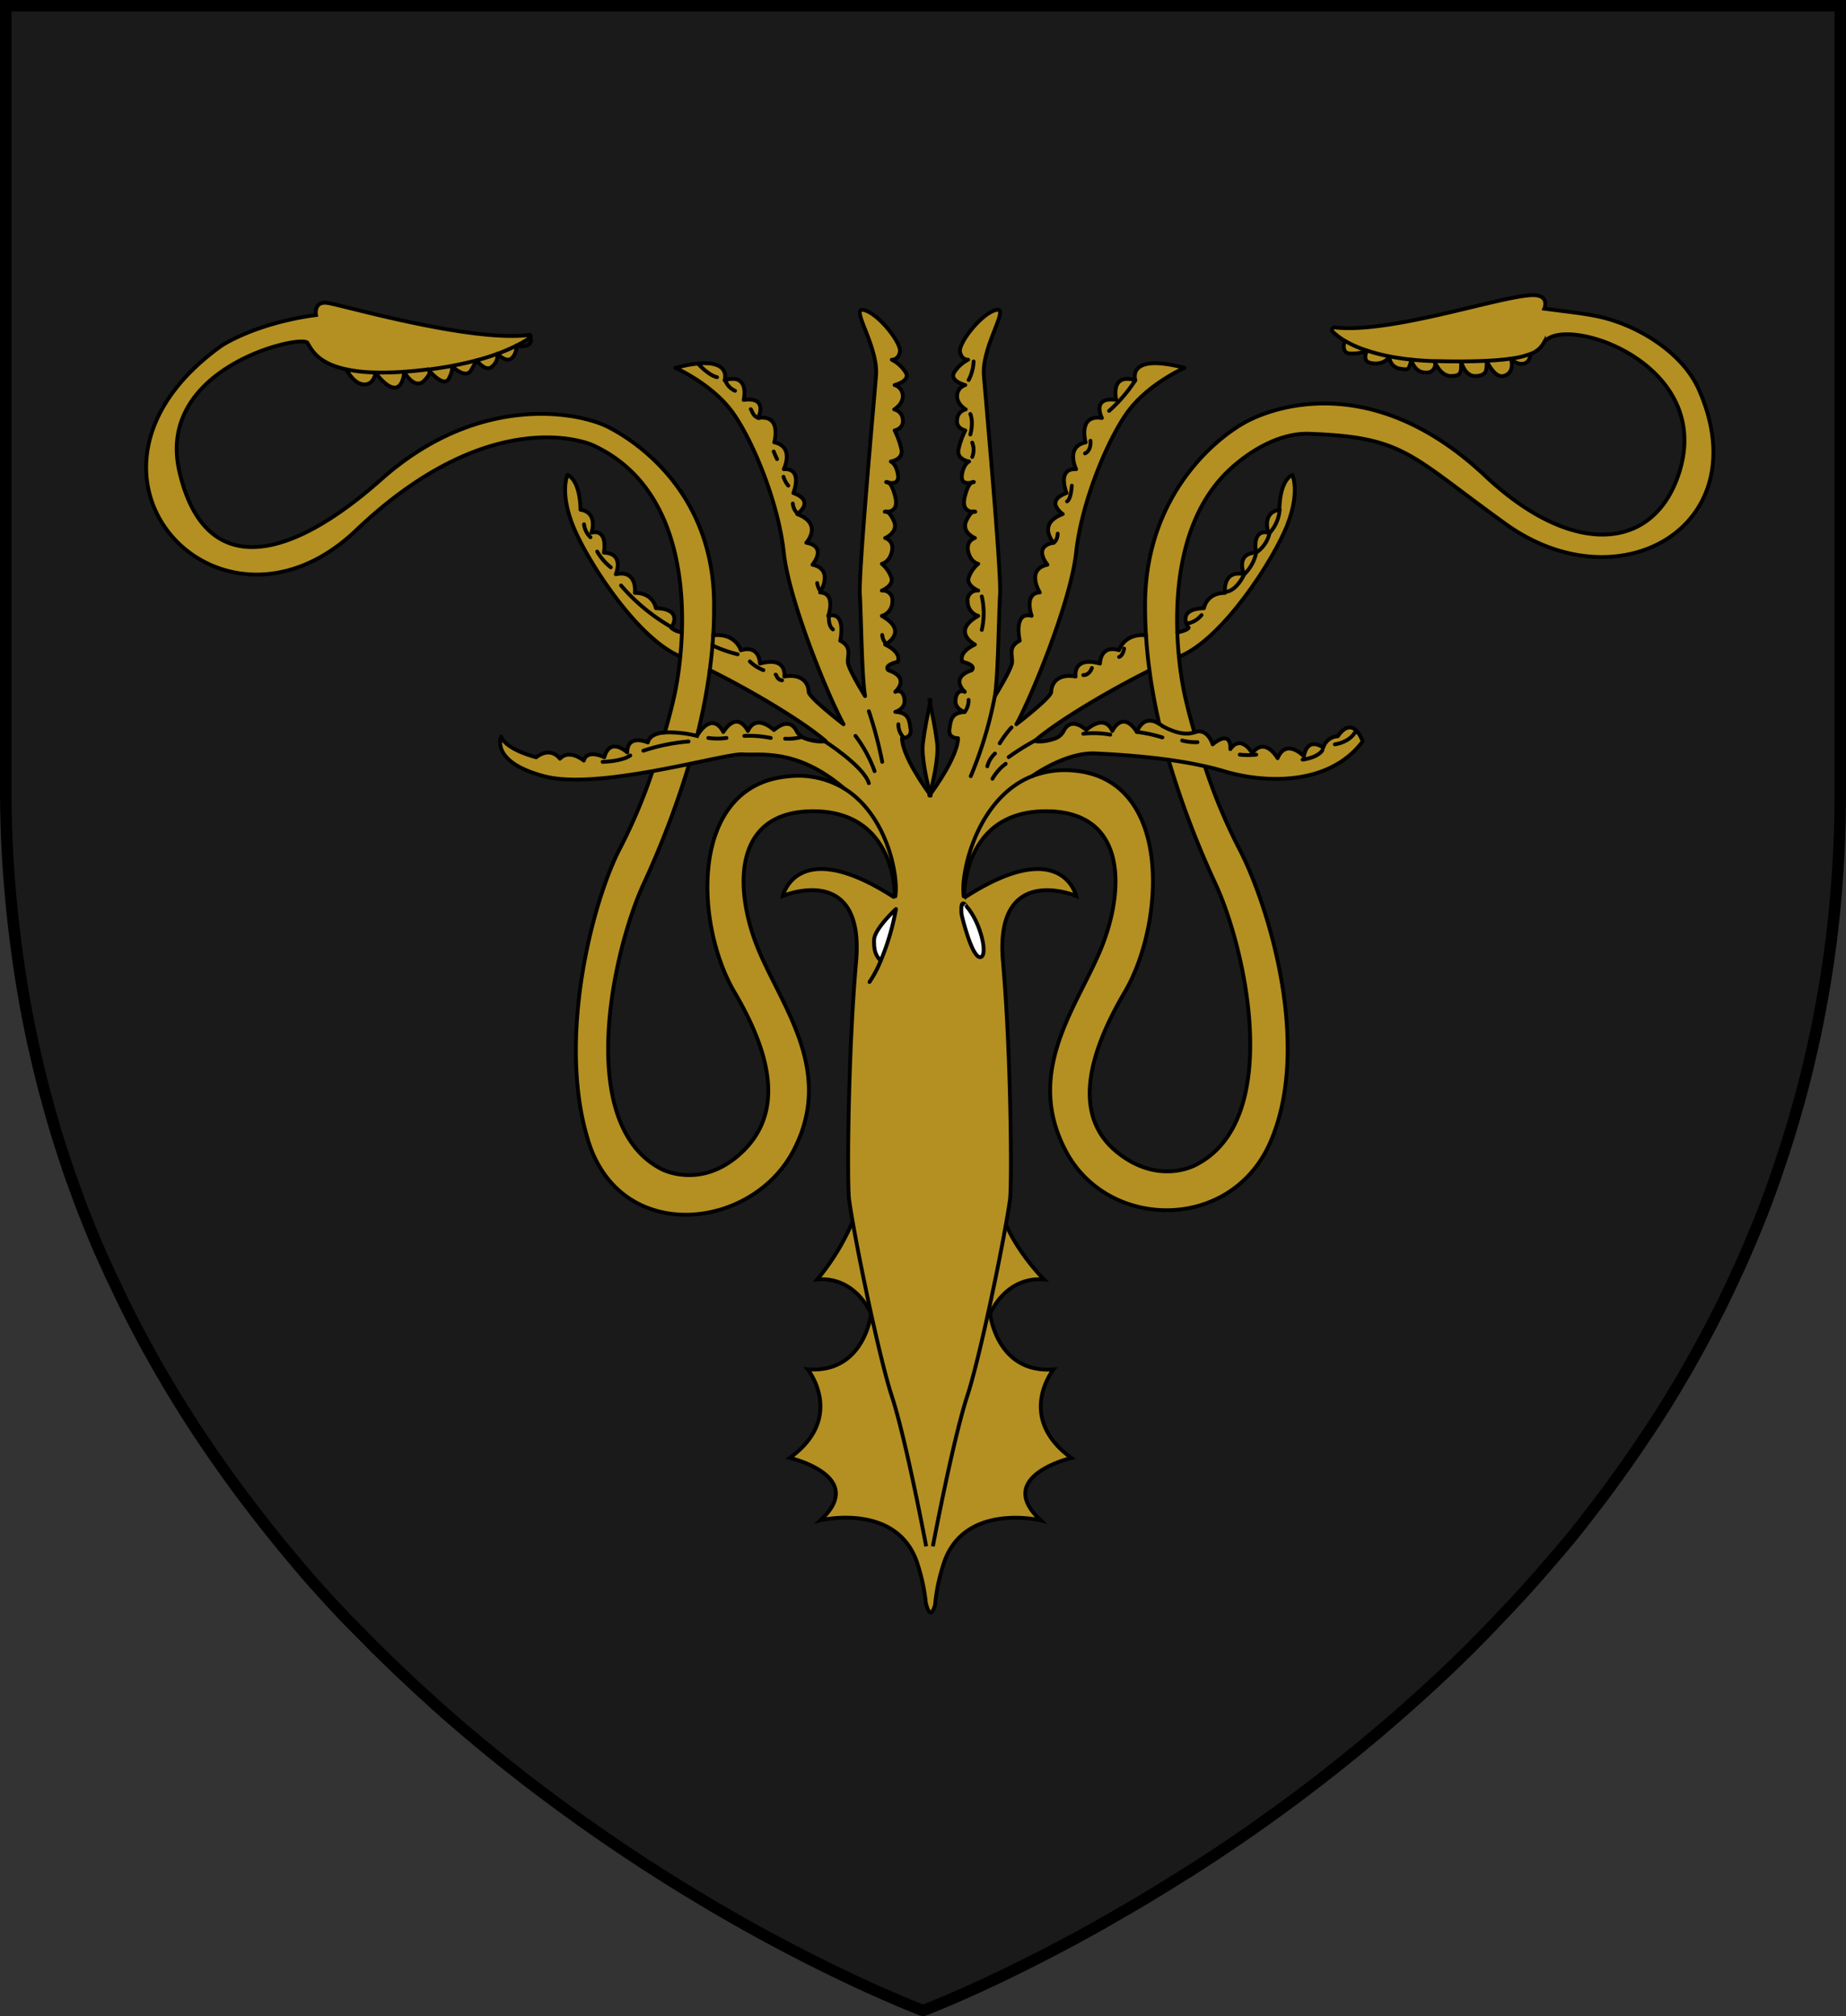 <svg xmlns="http://www.w3.org/2000/svg" viewBox="0 0 483 527.48"><rect x="0" y="0" width="483" height="527.48" fill="#333333" stroke="none"/><defs><style>.cls-1{fill:#1a1a1a;stroke-width:3px;}.cls-1,.cls-2,.cls-4,.cls-5,.cls-6{stroke:#000;}.cls-2,.cls-3{fill:#b49022;}.cls-2,.cls-5{stroke-miterlimit:10;}.cls-4,.cls-5{fill:none;}.cls-4,.cls-6{stroke-linecap:round;stroke-linejoin:round;}.cls-6{fill:#fff;}</style></defs><title>Greyjoy-Shield</title><g id="Layer_2" data-name="Layer 2"><path class="cls-1" d="M927,122.76V328.6a314.37,314.37,0,0,1-2.28,38c-.11.93-.24,1.86-.36,2.79s-.24,1.86-.39,2.79q-.7,5.05-1.61,10c-.07.44-.15.87-.23,1.31-.15.8-.29,1.6-.45,2.39s-.34,1.8-.51,2.69l-.45,2.22-.24,1.16c-.15.71-.3,1.44-.47,2.15q-.8,3.55-1.61,7l-.58,2.32-.52,2q-1.52,5.88-3.27,11.61c-.29,1-.59,1.94-.9,2.92l-.6,1.88c-.19.63-.39,1.25-.6,1.86l-1.1,3.26c-.37,1.09-.68,2-1,3-.47,1.28-.92,2.55-1.39,3.81-.36,1-.73,2-1.11,3l-.19.49c-.43,1.14-.87,2.25-1.32,3.37s-.87,2.16-1.32,3.19a3.35,3.35,0,0,1-.18.42c-.4,1-.8,2-1.25,3s-.75,1.75-1.13,2.62l-.66,1.49c-.47,1.07-.95,2.12-1.44,3.15s-.9,2-1.36,2.93l-1,2.12c-.3.63-.6,1.25-.91,1.88-.63,1.32-1.31,2.64-2,4q-2.53,5-5.19,9.77l-2,3.57-.11.21q-2.13,3.71-4.33,7.33c-.71,1.2-1.46,2.39-2.18,3.54-.1.16-.19.31-.3.46-.55.89-1.12,1.78-1.69,2.66l-.66,1c-.65,1-1.31,2-2,3l-.13.18c-.66,1-1.32,2-2,3l-.45.67q-2.26,3.28-4.54,6.46l-.31.42c-.8,1.07-1.54,2.14-2.31,3.19s-1.66,2.23-2.5,3.32q-2.29,3-4.61,6l-.8,1c-.73.93-1.48,1.85-2.22,2.76L854,526.61l-.57.69L851,530.1q-2.83,3.32-5.72,6.53c-.75.85-1.52,1.69-2.29,2.51l-2.22,2.39q-3,3.19-5.93,6.24-2.76,2.83-5.53,5.59c-.91.91-1.84,1.82-2.76,2.71s-1.85,1.78-2.78,2.67l-2.28,2.11c-.68.65-1.36,1.28-2.05,1.91a448.64,448.64,0,0,1-61.76,47.47c-.86.55-1.73,1.1-2.58,1.6q-6.42,4.07-12.46,7.63l-2.41,1.4-2.36,1.36-2.34,1.35-2.22,1.28c-8.35,4.68-15.91,8.59-22.38,11.76l-1.61.8c-10.63,5.15-18.11,8.22-21,9.35l-.42.18-.61.23-.14.06h-.08l-.23-.1-.21,0-1.07-.42-.55-.23c-.87-.34-2-.8-3.36-1.38l-.47-.18c-1.76-.8-3.88-1.67-6.33-2.77l-1.39-.61a443.16,443.16,0,0,1-39.74-20.6c-.8-.45-1.61-.92-2.36-1.38a473.14,473.14,0,0,1-44.78-30l-2.62-2c-1-.75-2-1.52-2.95-2.29l-2.81-2.21c-6.19-4.92-12.43-10.15-18.64-15.69L558.08,566q-2.3-2.05-4.59-4.2l-1.67-1.57L550,558.54l-2-1.94c-1.12-1.07-2.24-2.16-3.34-3.26-.84-.8-1.69-1.67-2.52-2.51l-.24-.26q-1.25-1.25-2.5-2.51c-.66-.68-1.32-1.36-2-2l-2-2.07-.13-.15-2.1-2.24q-3.36-3.61-6.66-7.36c-.68-.8-1.36-1.55-2-2.35-.57-.65-1.12-1.28-1.66-1.94l-2-2.39q-4.26-5.11-8.39-10.48-1.13-1.45-2.24-2.92c-1.89-2.47-3.73-5-5.57-7.55l-1.68-2.39c-.13-.16-.24-.34-.36-.5-.59-.85-1.19-1.7-1.77-2.55-.95-1.38-1.89-2.77-2.82-4.17q-1.11-1.64-2.18-3.31l-.15-.24-2.22-3.47c-.07-.13-.15-.24-.22-.37-.71-1.14-1.41-2.27-2.1-3.4s-1.49-2.46-2.21-3.7-1.44-2.39-2.13-3.67q-4.6-8-8.77-16.47c-.35-.69-.69-1.38-1-2.08-.22-.44-.44-.89-.65-1.35-.43-.87-.8-1.75-1.25-2.63a27.17,27.17,0,0,1-1.15-2.47l-.23-.48c-.26-.58-.52-1.16-.8-1.75l-.26-.57c-.26-.58-.52-1.18-.8-1.77q-1.44-3.26-2.78-6.58c-.42-1-.8-2-1.23-3.07-.1-.26-.21-.53-.31-.8-.4-1-.8-2-1.16-3s-.68-1.82-1-2.74l-.23-.65c-.18-.45-.34-.91-.5-1.36q-1-2.69-1.89-5.44c-.21-.6-.4-1.21-.6-1.8-.26-.8-.51-1.54-.75-2.31-.14-.42-.26-.8-.39-1.22-.26-.8-.5-1.6-.75-2.39-.31-1-.61-2.06-.92-3.1-.18-.65-.39-1.28-.57-2-.37-1.28-.74-2.58-1.08-3.89-.19-.68-.37-1.35-.55-2-.13-.5-.26-1-.39-1.51-.32-1.22-.63-2.46-.92-3.7-.18-.7-.35-1.4-.52-2.11-.07-.29-.13-.57-.19-.85-.37-1.55-.71-3.11-1.07-4.69-.26-1.16-.5-2.33-.74-3.5-.14-.71-.29-1.43-.43-2.14s-.32-1.6-.47-2.45a2.13,2.13,0,0,0-.1-.47c-.15-.8-.3-1.64-.45-2.48s-.31-1.84-.47-2.77-.3-1.8-.45-2.71q-.87-5.52-1.56-11.17A314.73,314.73,0,0,1,447,328.58V122.76Z" transform="translate(-445.5 -121.26)"/></g><g id="Layer_6" data-name="Layer 6"><path class="cls-2" d="M704.56,465s1.75,15.69,16.59,14.52c0,0-10,12.5,4.66,23.17,0,0-20.5,4.83-8,16.33,0,0-20.83-5-25.66,12.17a47.47,47.47,0,0,0-2,10c-1.36,4.58-2.35-.43-2.35-.43l0,.43a47.47,47.47,0,0,0-2-10C681,514,660.17,519,660.17,519c12.5-11.5-8-16.33-8-16.33,14.66-10.67,4.66-23.17,4.66-23.17,14.84,1.17,16.59-14.52,16.59-14.52" transform="translate(-445.5 -121.26)"/><path class="cls-2" d="M704.56,465s3.92-9.81,14.09-9c0,0-7-7-10.26-15.15h-39.8A61,61,0,0,1,659.33,456c10.17-.83,14.09,9,14.09,9" transform="translate(-445.5 -121.26)"/></g><g id="Layer_8" data-name="Layer 8"><path class="cls-3" d="M890,223.17c15.75,35.58-20.67,56.62-50.5,35.21-25.25-18.13-26.4-22.77-51.5-23.63-7.33-.25-14.7,4-20,8.67-12.8,11.27-14.93,29.8-14.46,43.31.08,2.3.23,4.45.43,6.4a89.89,89.89,0,0,0,1.31,9c.53,2.62,1.47,6.37,2.72,10.71-3.47,1.37-8.47-1.71-8.47-1.71a7.32,7.32,0,0,0-.71-.51c-1.06-4.54-1.93-9.21-2.57-14-.41-3.05-.72-6.13-.91-9.24q-.27-4.29-.23-8.63c.34-28.5,19.09-43.41,26.92-47.41s33.41-12.56,62.12,14.46c22.76,21.4,44.32,19.82,50.8-1.21,8.82-28.67-30.59-41.34-35.5-33.67a6.34,6.34,0,0,1-3.47,2.92,22,22,0,0,1-5.13,1.24c-1.7.25-3.77.44-6.31.57-1.94.09-4.15.15-6.68.16-1.76,0-3.67,0-5.75-.06l-1.25,0c-2.19-.07-4.21-.21-6.08-.4-2.1-.22-4-.51-5.73-.85a47.44,47.44,0,0,1-5.86-1.52,29.11,29.11,0,0,1-5.8-2.6,17.16,17.16,0,0,1-3.13-2.35.66.66,0,0,1,.54-1.14c15.3,1.71,45.5-9,52.48-8.43,3.69.32,2.32,3.51,2.32,3.51,5.81.79,10.63,1.25,14.6,2.16C874.35,206.5,885.77,213.61,890,223.17Z" transform="translate(-445.5 -121.26)"/><path class="cls-3" d="M846,213.92s0,2.08-1.78,2.5-3.35-1.26-3.35-1.26A22,22,0,0,0,846,213.92Z" transform="translate(-445.5 -121.26)"/><path class="cls-3" d="M840.82,215.16c.57,1.66.35,4-2,4.51s-4.32-3.94-4.32-3.94C837.05,215.6,839.12,215.41,840.82,215.16Z" transform="translate(-445.5 -121.26)"/><path class="cls-3" d="M834.51,215.73c-.08,2.22.24,3.77-2.76,3.94s-3.92-3.78-3.92-3.78C830.36,215.88,832.57,215.82,834.51,215.73Z" transform="translate(-445.5 -121.26)"/><path class="cls-3" d="M827.83,215.89c-.08,2.72.34,3.69-2.58,3.78s-4.29-3.55-4.41-3.85h0l1.25,0C824.16,215.87,826.07,215.89,827.83,215.89Z" transform="translate(-445.5 -121.26)"/><path class="cls-3" d="M820.84,215.82a2.13,2.13,0,0,1-2.17,2.93c-3.09.17-3.92-3.36-3.92-3.36,1.87.19,3.89.33,6.08.4h0Z" transform="translate(-445.5 -121.26)"/><path class="cls-3" d="M814.75,215.39c-.66,2.72-.66,2.72-2.92,2.36a3.21,3.21,0,0,1-2.81-3.21C810.75,214.88,812.65,215.17,814.75,215.39Z" transform="translate(-445.5 -121.26)"/><path class="cls-3" d="M809,214.54c-1,1.71-3.19,2.21-5.19,1.63s-.77-3-.68-3.14h0A47.44,47.44,0,0,0,809,214.54Z" transform="translate(-445.5 -121.26)"/><path class="cls-3" d="M803.16,213h0a10.29,10.29,0,0,1-4,.72c-3.09.17-1.81-3.33-1.81-3.33A29.11,29.11,0,0,0,803.16,213Z" transform="translate(-445.5 -121.26)"/><path class="cls-3" d="M699.65,247.54a4.27,4.27,0,0,0,.66-.17S700,247.24,699.65,247.54Zm-21.62,0c-.39-.29-.65-.16-.65-.16A5.32,5.32,0,0,0,678,247.54Zm0,0c.47.34,1.1,1.28,1.71,3.7.85,3.39-1.14,3.87-2.17,3.89a.67.67,0,0,0-.58,0,2.87,2.87,0,0,0,.58,0c.42.18,1,.75,1.8,2.36,1.37,3-2.26,4.5-2.26,4.5s2.38.62,1.76,3.5-2.63,3.25-2.63,3.25a8.35,8.35,0,0,1,2.5,3.63c.63,2.12-2.5,3.37-2.5,3.37a2.51,2.51,0,0,1,2.75,2.87,3.86,3.86,0,0,1-2.75,3.76c7.25,4.12.87,7.5.87,7.5,4.63,2.24,3.26,4.5,3.26,4.5-4,1-2.38,2.24-2.38,2.24,5.62,1.91,2.09,5.32,1.77,5.61.21-.09,1.88-.81,2.35,1.77.5,2.75-2.37,3.5-2.37,3.5,3.5.25,3.63,2,4,4.5s-2.25,2.38-2.25,2.38c.11,4.67,6,12.93,7.27,14.67h0l-.08.29.15-.2a1.49,1.49,0,0,0,.15.21l-.08-.3c1.25-1.7,7.16-10,7.27-14.69,0,0-2.62.13-2.25-2.37s.5-4.25,4-4.5c0,0-2.87-.75-2.37-3.5.47-2.58,2.14-1.86,2.35-1.77-.32-.29-3.84-3.7,1.77-5.61,0,0,1.63-1.25-2.37-2.25,0,0-1.38-2.25,3.25-4.5,0,0-6.38-3.37.87-7.5a3.85,3.85,0,0,1-2.75-3.75,2.51,2.51,0,0,1,2.75-2.87s-3.12-1.25-2.5-3.38a8.36,8.36,0,0,1,2.5-3.62s-2-.38-2.62-3.25,1.75-3.5,1.75-3.5-3.63-1.5-2.25-4.5c.74-1.61,1.37-2.18,1.79-2.36a2.87,2.87,0,0,0,.58,0,.67.67,0,0,0-.58,0c-1,0-3-.51-2.17-3.89.6-2.39,1.24-3.34,1.7-3.7-1,.19-2.71.22-2.45-1.93.38-3,1.88-3.62,1.88-3.62s-3.38-.5-2.75-3.25a21.82,21.82,0,0,1,1.75-4.88s-2.5-.5-2.13-2.87a2.88,2.88,0,0,1,2.25-2.63s-2.37-1.37-2.25-3.62a3,3,0,0,1,2.13-2.75s-4-1-3-3.13a9.28,9.28,0,0,1,3.75-3.5s-1.75.13-2.13-2.12,5.5-9.88,9.38-10.88-3.75,9.38-3.13,17.13,4.58,51.37,4.23,57.25-.48,21.12-1.35,26.62c0,0,4.37-7,4.5-8.87s-1.13-4,2-5.63c0,0-1.75-7.75,3.12-6.5,0,0-2.12-5.87,2.13-6.12,0,0-3.75-6,2-7.25,0,0-4-4.75,1.62-5.75,0,0-4.5-4.88,2.38-7.5,0,0-4.88-3.38,1-5.5,0,0-2.63-6.5,2.5-6.25,0,0-2.88-5.88,2.5-7,0,0-2.13-7.38,4.25-6.38,0,0-2.88-5.62,3.75-4.75,0,0-1.75-7.12,5-5.12,0,0-2.5-7.25,12.87-3.25,0,0-9.75,4.25-15.12,11.87s-11.88,23.69-13.25,36.47-11.75,37.91-15.63,44.91c0,0,9.13-7,9.13-8.5s1-4.88,6.37-4c0,0-.87-5.38,6.38-3.38,0,0,0-5,5-3.5,0,0,1.24-4.41,7-3.91.19,3.11.5,6.19.91,9.24-10.92,5.44-24.2,13.38-30,18.42,0,0,1.81.55,5.2-.6a4.12,4.12,0,0,0,2.38-2c.71-1.44,2.41-3.26,5.92-.26,0,0,4.64-4.5,6.82.25,0,0,2.56-5.63,6.43.25,0,0,1.57-4.88,5.86-2.09a7.32,7.32,0,0,1,.71.51s5,3.08,8.47,1.71,4.78,3.12,4.78,3.12c5.13-4.12,4.63,1.25,4.63,1.25,2.87-4,5.74,1.06,5.74,1.06,3.38-4.44,6.63,1.31,6.63,1.31,2.26-5.37,6.87-.5,6.87-.5,1.06-5.42,5.07-2.24,5.07-2.24a4.15,4.15,0,0,1,3.81-3c4.12-5.88,6.5,1.37,6.5,1.37-8.75,11.63-25.62,11-36.38,7.75-1.55-.47-3.18-.89-4.87-1.26-3.07-.7-6.31-1.25-9.52-1.7-7.28-1-14.43-1.44-19.11-1.66-7.87-.38-16.59,5.95-16.59,5.95-14.38,5.69-18.73,25.22-17.89,31.25h.11a.32.32,0,0,0,.5.27c25.21-16.13,28.83-.17,28.83-.17-2.33-1-21.33-7.5-19.16,17.16s2.36,58.65,1.83,62.34c-1.67,11.55-7.89,41.32-11.17,51.33-3.8,11.63-9,39.33-9,39.33h-1.75s-5.19-27.7-9-39.33c-3.27-10-9.5-39.78-11.16-51.33-.54-3.69-.34-37.67,1.83-62.34s-16.83-18.16-19.17-17.16c0,0,3.62-16,28.83.17a.32.32,0,0,0,.5-.26h.12c.8-5.4-2.26-21.19-13.44-28.07-12.54-10.73-22.09-8.52-26.59-8.9-1.63-.13-7,1.08-13.88,2.51-3,.62-6.26,1.28-9.63,1.88-10.23,1.83-21.35,3.16-28.24,1.37C573.62,320.62,576.62,314,576.62,314c1.38,3.5,9.17,5.38,9.17,5.38,3.91-3,6.21.37,6.21.37,2.5-2.63,6.25.5,6.25.5.87-3.13,5.37-.87,5.37-.87,1.5-5.5,6-1.26,6-1.26,0-5,5.38-2.62,5.38-2.62.41-1.75,2.27-2.44,4.45-2.62a30.77,30.77,0,0,1,8.43.91c4.25-6.84,6.87-1,6.87-1,3.87-5.87,6.43-.25,6.43-.25,2.18-4.75,6.82-.25,6.82-.25,3.52-3,5.21-1.18,5.92.26a4.12,4.12,0,0,0,2.38,2c3.39,1.15,5.2.6,5.2.6-5.89-5.08-19.31-13.1-30.29-18.54.4-3,.71-6,.89-9.1h0c6-.65,7.27,3.9,7.27,3.9,5-1.5,5,3.5,5,3.5,7.24-2,6.37,3.37,6.37,3.37,5.37-.87,6.37,2.5,6.37,4s9.13,8.5,9.13,8.5c-3.87-7-14.25-32.13-15.63-44.91s-7.87-28.84-13.24-36.46-15.13-11.88-15.13-11.88c15.37-4,12.87,3.25,12.87,3.25,6.76-2,5,5.13,5,5.13,6.63-.88,3.76,4.74,3.76,4.74,6.37-1,4.24,6.38,4.24,6.38,5.38,1.12,2.5,7,2.5,7,5.13-.25,2.5,6.25,2.5,6.25,5.88,2.13,1,5.5,1,5.5,6.88,2.63,2.38,7.5,2.38,7.5,5.62,1,1.62,5.75,1.62,5.75,5.76,1.25,2,7.25,2,7.25,4.26.25,2.13,6.13,2.13,6.13,4.87-1.26,3.13,6.5,3.13,6.5,3.12,1.62,1.87,3.74,2,5.62s4.5,8.88,4.5,8.88c-.88-5.5-1-20.76-1.36-26.63s3.6-49.5,4.23-57.25-7-18.12-3.13-17.12,9.76,8.62,9.38,10.87-2.12,2.13-2.12,2.13a9.2,9.2,0,0,1,3.74,3.5c1,2.12-3,3.12-3,3.12a3,3,0,0,1,2.13,2.75c.13,2.25-2.25,3.63-2.25,3.63a2.86,2.86,0,0,1,2.25,2.62c.37,2.38-2.13,2.88-2.13,2.88a21.91,21.91,0,0,1,1.76,4.87c.62,2.75-2.76,3.25-2.76,3.25s1.5.62,1.88,3.62C680.77,247.78,679,247.74,678,247.55Z" transform="translate(-445.5 -121.26)"/><path class="cls-3" d="M783.68,245.5s2.13,4.38-1.37,13.25S765.57,288.3,754.19,293l-.25.11c-.2-1.95-.35-4.1-.43-6.4,1.47-.29,2.67-.69,3-1.23,0,0-3.5-4.87,4-5.12,0,0,.62-4,5.5-4,0,0-.75-6.13,5-4.88,0,0-2.38-5.44,3.12-5.66,0,0-1.25-6.21,3.25-5.21,0,0-1.87-5.25,2.88-6C780.31,254.63,780.18,247.25,783.68,245.5Z" transform="translate(-445.5 -121.26)"/><path class="cls-3" d="M769.58,343c7.17,13.5,19.52,51.17,8.34,77-10.25,23.67-42.5,23.17-53.5,2.5s2.66-37.5,9-52.67,7.33-36.5-14.5-36.33c-19.72.15-21.09,18.52-21.17,22.07h-.11c-.84-6,3.51-25.56,17.89-31.25a23.87,23.87,0,0,1,11-1.45c26,2.31,23.75,40.12,13.25,57.95s-13.1,33.06-1.83,42c10.91,8.67,20.46,3.17,20.46,3.17,22.66-11.5,13.37-55.5,5.2-73.33A237.43,237.43,0,0,1,751.23,320c3.21.45,6.45,1,9.52,1.7A146.9,146.9,0,0,0,769.58,343Z" transform="translate(-445.5 -121.26)"/><path class="cls-3" d="M690.68,315.5c.53,4-1.28,11.21-1.84,13.29-.56-2.09-2.37-9.26-1.84-13.29.57-4.35,1.25-7.34,1.84-10.31C689.44,308.16,690.11,311.15,690.68,315.5Z" transform="translate(-445.5 -121.26)"/><path class="cls-3" d="M666.34,327.52c11.18,6.88,14.24,22.67,13.44,28.07h-.12c-.08-3.55-1.44-21.92-21.16-22.07-21.83-.17-20.83,21.17-14.5,36.33s20,32,9,52.67-45,24.33-53.5-2.5,1.17-63.5,8.33-77a142.64,142.64,0,0,0,8.41-20c3.37-.6,6.64-1.26,9.63-1.88a240.62,240.62,0,0,1-12,31.54c-8.16,17.83-17.83,63,4.84,74.5,0,0,10.33,5.5,20.83-4.34s8.67-24.16-1.83-42-12-54.14,14.08-56.45A23.24,23.24,0,0,1,666.34,327.52Z" transform="translate(-445.5 -121.26)"/><path class="cls-3" d="M557.51,217.9l0,0c-1.16.15-2.36.28-3.61.4-.93.09-1.82.16-2.68.22-2.81.2-5.3.25-7.49.19a40.34,40.34,0,0,1-7.79-.85c-7.62-1.69-9-5.36-10-6.89-1.5-2.33-39.83,6.33-33.5,33.67s27.33,24.66,52.83,2S596.83,229,604.67,233s27.33,17.33,27.66,45.83c0,2.9,0,5.78-.23,8.65-.18,3.06-.49,6.09-.89,9.1a154.49,154.49,0,0,1-3.33,17.21,30.77,30.77,0,0,0-8.43-.91c1.25-4.34,2.19-8.09,2.72-10.71a90.31,90.31,0,0,0,1.32-9.15c.19-1.93.35-4.07.43-6.34.54-16.19-2.65-39.55-23.42-49,0,0-26-11.84-61.83,22.33s-81.84-15-35.17-48.33c0,0,8.67-5.84,24.67-8,0,0-.67-3.67,3-3.17s37.42,10.37,52.81,8.39a.37.37,0,0,1,.26.66,28.53,28.53,0,0,1-3.55,2.09,45.67,45.67,0,0,1-5,2.16c-1.59.58-3.4,1.16-5.45,1.71s-4.14,1-6.56,1.48c-1.88.35-3.9.66-6.08.94Z" transform="translate(-445.5 -121.26)"/><path class="cls-3" d="M623.92,286.68c-.08,2.27-.24,4.41-.43,6.34-11.38-4.72-24.61-25.4-28.11-34.27S594,245.5,594,245.5c3.5,1.75,3.38,9.12,3.38,9.12,4.74.76,2.87,6,2.87,6,4.5-1,3.25,5.22,3.25,5.22,5.5.22,3.12,5.66,3.12,5.66,5.76-1.25,5,4.88,5,4.88,4.88,0,5.5,4,5.5,4,7.5.24,4,5.12,4,5.12A5.18,5.18,0,0,0,623.92,286.68Z" transform="translate(-445.5 -121.26)"/><path class="cls-3" d="M580.69,211.64s0,2.36-1.44,3.44-3.59-1.28-3.59-1.28A45.67,45.67,0,0,0,580.69,211.64Z" transform="translate(-445.5 -121.26)"/><path class="cls-3" d="M575.66,213.8a3.86,3.86,0,0,1-1.41,3.37c-1.75,1.58-4-1.66-4-1.66C572.26,215,574.07,214.38,575.66,213.8Z" transform="translate(-445.5 -121.26)"/><path class="cls-3" d="M570.21,215.51l-1.46,2.57c-1.38,2.44-4.72-.72-5.07-1.06a0,0,0,0,1,0,0l0,0C566.07,216.54,568.25,216,570.21,215.51Z" transform="translate(-445.5 -121.26)"/><path class="cls-3" d="M563.68,217c.11.17.48,1-.68,3.26s-4.14-.88-5.15-2a.76.76,0,0,0-.28-.35c2.18-.28,4.2-.59,6.08-.94l0,0A0,0,0,0,0,563.68,217Z" transform="translate(-445.5 -121.26)"/><path class="cls-3" d="M557.85,218.28c.16.41,0,1.21-1.43,2.64-2.5,2.41-5.18-2.37-5.18-2.37.86-.06,1.75-.13,2.68-.22,1.25-.12,2.45-.25,3.61-.4Z" transform="translate(-445.5 -121.26)"/><path class="cls-3" d="M551.24,218.55s-.16,4-2.41,4.12-5.08-3.92-5.08-3.92h0C545.94,218.8,548.43,218.75,551.24,218.55Z" transform="translate(-445.5 -121.26)"/><path class="cls-3" d="M543.75,218.74h0s-.33,3.25-3.08,3.08-4.39-3.87-4.71-3.94A40.34,40.34,0,0,0,543.75,218.74Z" transform="translate(-445.5 -121.26)"/><path class="cls-4" d="M689,304.38c0,.27-.1.54-.16.81-.59,3-1.27,6-1.84,10.31-.53,4,1.28,11.2,1.84,13.29,0,.1,0,.19.07.27l.08.3" transform="translate(-445.5 -121.26)"/><path class="cls-4" d="M688.77,329.05c-1.29-1.74-7.16-10-7.27-14.67,0,0,2.62.12,2.25-2.38s-.5-4.25-4-4.5c0,0,2.87-.75,2.37-3.5-.47-2.58-2.14-1.86-2.35-1.77" transform="translate(-445.5 -121.26)"/><path class="cls-4" d="M689,329.38v0a1.49,1.49,0,0,1-.15-.21l-.07-.09" transform="translate(-445.5 -121.26)"/><path class="cls-4" d="M678,247.55c1,.19,2.73.23,2.46-1.93-.38-3-1.88-3.62-1.88-3.62s3.38-.5,2.76-3.25a21.91,21.91,0,0,0-1.76-4.87s2.5-.5,2.13-2.88a2.86,2.86,0,0,0-2.25-2.62s2.38-1.38,2.25-3.63a3,3,0,0,0-2.13-2.75s4-1,3-3.12a9.2,9.2,0,0,0-3.74-3.5s1.74.12,2.12-2.13-5.5-9.87-9.38-10.87,3.76,9.37,3.13,17.12-4.58,51.38-4.23,57.25.48,21.13,1.36,26.63c0,0-4.38-7-4.5-8.88s1.12-4-2-5.62c0,0,1.74-7.76-3.13-6.5,0,0,2.13-5.88-2.13-6.13,0,0,3.76-6-2-7.25,0,0,4-4.75-1.62-5.75,0,0,4.5-4.87-2.38-7.5,0,0,4.88-3.37-1-5.5,0,0,2.63-6.5-2.5-6.25,0,0,2.88-5.88-2.5-7,0,0,2.13-7.38-4.24-6.38,0,0,2.87-5.62-3.76-4.74,0,0,1.76-7.13-5-5.13,0,0,2.5-7.25-12.87-3.25,0,0,9.75,4.25,15.13,11.88s11.87,23.68,13.24,36.46,11.76,37.91,15.63,44.91c0,0-9.13-7-9.13-8.5s-1-4.87-6.37-4c0,0,.87-5.37-6.37-3.37,0,0,0-5-5-3.5,0,0-1.29-4.55-7.27-3.9h0" transform="translate(-445.5 -121.26)"/><path class="cls-4" d="M678,247.54a5.32,5.32,0,0,1-.65-.16S677.64,247.25,678,247.54Z" transform="translate(-445.5 -121.26)"/><line class="cls-4" x1="232.53" y1="126.28" x2="232.54" y2="126.29"/><path class="cls-4" d="M677.58,255.14c1,0,3-.5,2.17-3.89-.61-2.42-1.24-3.36-1.71-3.7" transform="translate(-445.5 -121.26)"/><path class="cls-4" d="M677.58,255.14a2.87,2.87,0,0,1-.58,0A.67.67,0,0,1,677.58,255.14Z" transform="translate(-445.5 -121.26)"/><path class="cls-4" d="M679.75,302.25l0,0c.32-.29,3.85-3.7-1.77-5.61,0,0-1.62-1.24,2.38-2.24,0,0,1.37-2.26-3.26-4.5,0,0,6.38-3.38-.87-7.5a3.86,3.86,0,0,0,2.75-3.76,2.51,2.51,0,0,0-2.75-2.87s3.13-1.25,2.5-3.37a8.35,8.35,0,0,0-2.5-3.63s2-.37,2.63-3.25-1.76-3.5-1.76-3.5,3.63-1.5,2.26-4.5c-.75-1.61-1.38-2.18-1.8-2.36" transform="translate(-445.5 -121.26)"/><path class="cls-4" d="M623.49,293c-11.38-4.72-24.61-25.4-28.11-34.27S594,245.5,594,245.5c3.5,1.75,3.38,9.12,3.38,9.12,4.74.76,2.87,6,2.87,6,4.5-1,3.25,5.22,3.25,5.22,5.5.22,3.12,5.66,3.12,5.66,5.76-1.25,5,4.88,5,4.88,4.88,0,5.5,4,5.5,4,7.5.24,4,5.12,4,5.12a5.18,5.18,0,0,0,2.8,1.18" transform="translate(-445.5 -121.26)"/><path class="cls-4" d="M631.21,296.58c11,5.44,24.4,13.46,30.29,18.54,0,0-1.81.55-5.2-.6a4.12,4.12,0,0,1-2.38-2c-.71-1.44-2.4-3.26-5.92-.26,0,0-4.64-4.5-6.82.25,0,0-2.56-5.62-6.43.25,0,0-2.62-5.8-6.87,1" transform="translate(-445.5 -121.26)"/><path class="cls-4" d="M619.45,312.88c-2.18.18-4,.87-4.45,2.62,0,0-5.38-2.38-5.38,2.62,0,0-4.5-4.24-6,1.26,0,0-4.5-2.26-5.37.87,0,0-3.75-3.13-6.25-.5,0,0-2.3-3.37-6.21-.37,0,0-7.79-1.88-9.17-5.38,0,0-3,6.62,11.38,10.38,6.89,1.79,18,.46,28.24-1.37,3.37-.6,6.64-1.26,9.63-1.88,6.87-1.43,12.25-2.64,13.88-2.51,4.5.38,14-1.83,26.59,8.9" transform="translate(-445.5 -121.26)"/><path class="cls-4" d="M688.68,304.37c.05.27.11.55.16.82.6,3,1.27,6,1.84,10.31.53,4-1.28,11.21-1.84,13.29,0,.1-.05.18-.07.26h0l-.08.29" transform="translate(-445.5 -121.26)"/><path class="cls-4" d="M688.68,329.37v0l.15-.2.07-.09c1.25-1.7,7.16-10,7.27-14.69,0,0-2.62.13-2.25-2.37s.5-4.25,4-4.5c0,0-2.87-.75-2.37-3.5.47-2.58,2.14-1.86,2.35-1.77" transform="translate(-445.5 -121.26)"/><path class="cls-4" d="M699.63,247.55c-1,.19-2.71.22-2.45-1.93.38-3,1.88-3.62,1.88-3.62s-3.38-.5-2.75-3.25a21.82,21.82,0,0,1,1.75-4.88s-2.5-.5-2.13-2.87a2.88,2.88,0,0,1,2.25-2.63s-2.37-1.37-2.25-3.62a3,3,0,0,1,2.13-2.75s-4-1-3-3.13a9.28,9.28,0,0,1,3.75-3.5s-1.75.13-2.13-2.12,5.5-9.88,9.38-10.88-3.75,9.38-3.13,17.13,4.58,51.37,4.23,57.25-.48,21.12-1.35,26.62c0,0,4.37-7,4.5-8.87s-1.13-4,2-5.63c0,0-1.75-7.75,3.12-6.5,0,0-2.12-5.87,2.13-6.12,0,0-3.75-6,2-7.25,0,0-4-4.75,1.62-5.75,0,0-4.5-4.88,2.38-7.5,0,0-4.88-3.38,1-5.5,0,0-2.63-6.5,2.5-6.25,0,0-2.88-5.88,2.5-7,0,0-2.13-7.38,4.25-6.38,0,0-2.88-5.62,3.75-4.75,0,0-1.75-7.12,5-5.12,0,0-2.5-7.25,12.87-3.25,0,0-9.75,4.25-15.12,11.87s-11.88,23.69-13.25,36.47-11.75,37.91-15.63,44.91c0,0,9.13-7,9.13-8.5s1-4.88,6.37-4c0,0-.87-5.38,6.38-3.38,0,0,0-5,5-3.5,0,0,1.24-4.41,7-3.91" transform="translate(-445.5 -121.26)"/><path class="cls-4" d="M699.65,247.54c.39-.3.66-.17.66-.17A4.27,4.27,0,0,1,699.65,247.54Z" transform="translate(-445.5 -121.26)"/><path class="cls-4" d="M699.65,247.54a0,0,0,0,1,0,0h0" transform="translate(-445.5 -121.26)"/><path class="cls-4" d="M700.1,255.14c-1,0-3-.51-2.17-3.89.6-2.39,1.24-3.34,1.7-3.7" transform="translate(-445.5 -121.26)"/><path class="cls-4" d="M700.1,255.14a.67.67,0,0,1,.58,0A2.87,2.87,0,0,1,700.1,255.14Z" transform="translate(-445.5 -121.26)"/><path class="cls-4" d="M697.93,302.25h0c-.32-.29-3.84-3.7,1.77-5.61,0,0,1.63-1.25-2.37-2.25,0,0-1.38-2.25,3.25-4.5,0,0-6.38-3.37.87-7.5a3.85,3.85,0,0,1-2.75-3.75,2.51,2.51,0,0,1,2.75-2.87s-3.12-1.25-2.5-3.38a8.36,8.36,0,0,1,2.5-3.62s-2-.38-2.62-3.25,1.75-3.5,1.75-3.5-3.63-1.5-2.25-4.5c.74-1.61,1.37-2.18,1.79-2.36" transform="translate(-445.5 -121.26)"/><path class="cls-4" d="M753.51,286.73c1.47-.29,2.67-.69,3-1.23,0,0-3.5-4.87,4-5.12,0,0,.62-4,5.5-4,0,0-.75-6.13,5-4.88,0,0-2.38-5.44,3.12-5.66,0,0-1.25-6.21,3.25-5.21,0,0-1.87-5.25,2.88-6,0,0-.13-7.38,3.37-9.13,0,0,2.13,4.38-1.37,13.25S765.57,288.3,754.19,293l-.25.11" transform="translate(-445.5 -121.26)"/><path class="cls-4" d="M746.22,296.7c-10.92,5.44-24.2,13.38-30,18.42,0,0,1.81.55,5.2-.6a4.12,4.12,0,0,0,2.38-2c.71-1.44,2.41-3.26,5.92-.26,0,0,4.64-4.5,6.82.25,0,0,2.56-5.63,6.43.25,0,0,1.57-4.88,5.86-2.09" transform="translate(-445.5 -121.26)"/><path class="cls-4" d="M758,312.88c3.47-1.36,4.78,3.12,4.78,3.12,5.13-4.12,4.63,1.25,4.63,1.25,2.87-4,5.74,1.06,5.74,1.06,3.38-4.44,6.63,1.31,6.63,1.31,2.26-5.37,6.87-.5,6.87-.5,1.06-5.42,5.07-2.24,5.07-2.24a4.15,4.15,0,0,1,3.81-3c4.12-5.88,6.5,1.37,6.5,1.37-8.75,11.63-25.62,11-36.38,7.75-1.55-.47-3.18-.89-4.87-1.26-3.07-.7-6.31-1.25-9.52-1.7-7.28-1-14.43-1.44-19.11-1.66-7.87-.38-16.59,5.95-16.59,5.95" transform="translate(-445.5 -121.26)"/><path class="cls-5" d="M557.51,217.9l0,0c-1.16.15-2.36.28-3.61.4-.93.09-1.82.16-2.68.22-2.81.2-5.3.25-7.49.19a40.34,40.34,0,0,1-7.79-.85c-7.62-1.69-9-5.36-10-6.89-1.5-2.33-39.83,6.33-33.5,33.67s27.33,24.66,52.83,2S596.83,229,604.67,233s27.33,17.33,27.66,45.83c0,2.9,0,5.78-.23,8.65-.18,3.06-.49,6.09-.89,9.1a154.49,154.49,0,0,1-3.33,17.21,30.77,30.77,0,0,0-8.43-.91c1.25-4.34,2.19-8.09,2.72-10.71a90.31,90.31,0,0,0,1.32-9.15c.19-1.93.35-4.07.43-6.34.54-16.19-2.65-39.55-23.42-49,0,0-26-11.84-61.83,22.33s-81.84-15-35.17-48.33c0,0,8.67-5.84,24.67-8,0,0-.67-3.67,3-3.17s37.42,10.37,52.81,8.39a.37.37,0,0,1,.26.66,28.53,28.53,0,0,1-3.55,2.09,45.67,45.67,0,0,1-5,2.16c-1.59.58-3.4,1.16-5.45,1.71s-4.14,1-6.56,1.48c-1.88.35-3.9.66-6.08.94l-.06,0h0" transform="translate(-445.5 -121.26)"/><path class="cls-5" d="M679.67,356.17c0-.18.08-.37.11-.58.8-5.4-2.26-21.19-13.44-28.07a23.24,23.24,0,0,0-14.59-3.14c-26,2.31-24.58,38.62-14.08,56.45s12.33,32.17,1.83,42-20.83,4.34-20.83,4.34c-22.67-11.5-13-56.67-4.84-74.5a240.62,240.62,0,0,0,12-31.54" transform="translate(-445.5 -121.26)"/><path class="cls-5" d="M557.57,217.93h0" transform="translate(-445.5 -121.26)"/><path class="cls-5" d="M616.24,323a142.64,142.64,0,0,1-8.41,20c-7.16,13.5-16.83,50.17-8.33,77s42.5,23.17,53.5,2.5-2.67-37.5-9-52.67-7.33-36.5,14.5-36.33c19.72.15,21.08,18.52,21.16,22.07h0a.32.32,0,0,1-.5.26c-25.21-16.13-28.83-.17-28.83-.17,2.34-1,21.34-7.5,19.17,17.16s-2.37,58.65-1.83,62.34c1.66,11.55,7.89,41.32,11.16,51.33,3.81,11.63,9,39.33,9,39.33" transform="translate(-445.5 -121.26)"/><path class="cls-5" d="M797.36,210.42a17.16,17.16,0,0,1-3.13-2.35.66.66,0,0,1,.54-1.14c15.3,1.71,45.5-9,52.48-8.43,3.69.32,2.32,3.51,2.32,3.51,5.81.79,10.63,1.25,14.6,2.16,10.18,2.33,21.6,9.44,25.83,19,15.75,35.58-20.67,56.62-50.5,35.21-25.25-18.13-26.4-22.77-51.5-23.63-7.33-.25-14.7,4-20,8.67-12.8,11.27-14.93,29.8-14.46,43.31.08,2.3.23,4.45.43,6.4a89.89,89.89,0,0,0,1.31,9c.53,2.62,1.47,6.37,2.72,10.71-3.47,1.37-8.47-1.71-8.47-1.71a7.32,7.32,0,0,0-.71-.51c-1.06-4.54-1.93-9.21-2.57-14-.41-3.05-.72-6.13-.91-9.24q-.27-4.29-.23-8.63c.34-28.5,19.09-43.41,26.92-47.41s33.41-12.56,62.12,14.46c22.76,21.4,44.32,19.82,50.8-1.21,8.82-28.67-30.59-41.34-35.5-33.67a6.34,6.34,0,0,1-3.47,2.92,22,22,0,0,1-5.13,1.24c-1.7.25-3.77.44-6.31.57-1.94.09-4.15.15-6.68.16-1.76,0-3.67,0-5.75-.06l-1.25,0c-2.19-.07-4.21-.21-6.08-.4-2.1-.22-4-.51-5.73-.85a47.44,47.44,0,0,1-5.86-1.52A29.11,29.11,0,0,1,797.36,210.42Z" transform="translate(-445.5 -121.26)"/><path class="cls-5" d="M697.75,356.17c0-.18-.08-.37-.11-.59-.84-6,3.51-25.56,17.89-31.25a23.87,23.87,0,0,1,11-1.45c26,2.31,23.75,40.12,13.25,57.95s-13.1,33.06-1.83,42c10.91,8.67,20.46,3.17,20.46,3.17,22.66-11.5,13.37-55.5,5.2-73.33A237.43,237.43,0,0,1,751.23,320" transform="translate(-445.5 -121.26)"/><path class="cls-5" d="M760.75,321.74A146.9,146.9,0,0,0,769.58,343c7.17,13.5,19.52,51.17,8.34,77-10.25,23.67-42.5,23.17-53.5,2.5s2.66-37.5,9-52.67,7.33-36.5-14.5-36.33c-19.72.15-21.09,18.52-21.17,22.07a.32.32,0,0,0,.5.27c25.21-16.13,28.83-.17,28.83-.17-2.33-1-21.33-7.5-19.16,17.16s2.36,58.65,1.83,62.34c-1.67,11.55-7.89,41.32-11.17,51.33-3.8,11.63-9,39.33-9,39.33" transform="translate(-445.5 -121.26)"/><path class="cls-4" d="M820.83,215.8h0c.12.3,1.61,3.93,4.41,3.85s2.5-1.06,2.58-3.78c0,0,.92,4,3.92,3.78s2.68-1.72,2.76-3.94c0,0,2,4.45,4.32,3.94s2.56-2.85,2-4.51c0,0,1.6,1.67,3.35,1.26s1.78-2.5,1.78-2.5" transform="translate(-445.5 -121.26)"/><path class="cls-4" d="M803.16,213h0c-.09.18-1.24,2.57.68,3.14s4.22.08,5.19-1.63a3.21,3.21,0,0,0,2.81,3.21c2.26.36,2.26.36,2.92-2.36,0,0,.83,3.53,3.92,3.36a2.13,2.13,0,0,0,2.17-2.93" transform="translate(-445.5 -121.26)"/><path class="cls-4" d="M797.36,210.42s-1.28,3.5,1.81,3.33a10.29,10.29,0,0,0,4-.72" transform="translate(-445.5 -121.26)"/><path class="cls-4" d="M584.24,209.55a1.43,1.43,0,0,1-.91,2.09,4,4,0,0,1-2.64,0s0,2.36-1.44,3.44-3.59-1.28-3.59-1.28a3.86,3.86,0,0,1-1.41,3.37c-1.75,1.58-4-1.66-4-1.66l-1.46,2.57c-1.38,2.44-4.72-.72-5.07-1.06" transform="translate(-445.5 -121.26)"/><path class="cls-4" d="M563.65,217l0,0a0,0,0,0,0,0,0c.11.17.48,1-.68,3.26s-4.14-.88-5.15-2l-.32-.35" transform="translate(-445.5 -121.26)"/><path class="cls-4" d="M557.57,217.93a.76.76,0,0,1,.28.35c.16.41,0,1.21-1.43,2.64-2.5,2.41-5.18-2.37-5.18-2.37s-.16,4-2.41,4.12-5.08-3.92-5.08-3.92-.33,3.25-3.08,3.08-4.39-3.87-4.71-3.94" transform="translate(-445.5 -121.26)"/></g><g id="Layer_9" data-name="Layer 9"><path class="cls-4" d="M661,315s10.5,6.67,11.83,11.17" transform="translate(-445.5 -121.26)"/><path class="cls-4" d="M669.33,313.79a34.85,34.85,0,0,1,5,9.22" transform="translate(-445.5 -121.26)"/><path class="cls-4" d="M672.83,307.33a105.88,105.88,0,0,1,3.5,13.25" transform="translate(-445.5 -121.26)"/><path class="cls-4" d="M699.5,324.33a105.44,105.44,0,0,0,6.31-21" transform="translate(-445.5 -121.26)"/><path class="cls-4" d="M703.83,321.74a7.13,7.13,0,0,1,2-3.34" transform="translate(-445.5 -121.26)"/><path class="cls-4" d="M707.08,315.73a27.8,27.8,0,0,1,3.08-4.15" transform="translate(-445.5 -121.26)"/><path class="cls-4" d="M705.17,325a12.86,12.86,0,0,1,3.46-3.91" transform="translate(-445.5 -121.26)"/><path class="cls-4" d="M709.42,319.33a65.56,65.56,0,0,1,6.91-4.33" transform="translate(-445.5 -121.26)"/><path class="cls-6" d="M673,378.17a29.64,29.64,0,0,0,2.93-5.54,64.51,64.51,0,0,0,4-13.54s-5.65,5.17-5.73,8.08.51,4.2,1.77,5.46" transform="translate(-445.5 -121.26)"/><path class="cls-6" d="M697.08,360.5s2.58,11.08,4.83,11.17.33-8.92-3.5-13.25C698.42,358.42,696.67,355.58,697.08,360.5Z" transform="translate(-445.5 -121.26)"/><path class="cls-4" d="M603.17,320.58s5-.08,7.25-1.67" transform="translate(-445.5 -121.26)"/><path class="cls-4" d="M613.83,317.67a50.09,50.09,0,0,1,11.83-2.42" transform="translate(-445.5 -121.26)"/><path class="cls-4" d="M630.83,314.33a17.34,17.34,0,0,0,4.75,0" transform="translate(-445.5 -121.26)"/><path class="cls-4" d="M640.25,313.79a27.84,27.84,0,0,1,6.92.54" transform="translate(-445.5 -121.26)"/><path class="cls-4" d="M650.92,314.52a13.39,13.39,0,0,0,4.41-.47" transform="translate(-445.5 -121.26)"/><path class="cls-4" d="M742.93,312.75a38.44,38.44,0,0,1,6.7,1.44" transform="translate(-445.5 -121.26)"/><path class="cls-4" d="M754.81,315a13.77,13.77,0,0,0,4,.44" transform="translate(-445.5 -121.26)"/><path class="cls-4" d="M769.88,318.69a18.77,18.77,0,0,0,4.31,0" transform="translate(-445.5 -121.26)"/><path class="cls-4" d="M786.31,320s3.81-.42,5.19-2.42" transform="translate(-445.5 -121.26)"/><path class="cls-4" d="M728.94,313.23a24.39,24.39,0,0,1,7.06.24" transform="translate(-445.5 -121.26)"/><path class="cls-4" d="M794.75,316s4-.43,5.56-3.62" transform="translate(-445.5 -121.26)"/><path class="cls-4" d="M608,274.44a50.14,50.14,0,0,0,13.22,10.91" transform="translate(-445.5 -121.26)"/><path class="cls-4" d="M601.75,265.56a14.84,14.84,0,0,0,3.56,4.13" transform="translate(-445.5 -121.26)"/><path class="cls-4" d="M598.31,258.44a5.5,5.5,0,0,0,1.69,3.38" transform="translate(-445.5 -121.26)"/><path class="cls-4" d="M631.91,290.12a36.26,36.26,0,0,0,6.59,2.32" transform="translate(-445.5 -121.26)"/><path class="cls-4" d="M641.69,294.31a10.22,10.22,0,0,0,3.56,2.27" transform="translate(-445.5 -121.26)"/><path class="cls-4" d="M648.44,297.75c.31,0,.19,1.31,1.69,1.5" transform="translate(-445.5 -121.26)"/><path class="cls-4" d="M728.94,297.88s1.5.19,2.25-1.87" transform="translate(-445.5 -121.26)"/><path class="cls-4" d="M738.31,293.13s1-.22,1.31-2.19" transform="translate(-445.5 -121.26)"/><path class="cls-4" d="M756,284.42a6.31,6.31,0,0,0,3.88-2.24" transform="translate(-445.5 -121.26)"/><path class="cls-4" d="M766.38,276.06s2.43,0,4.68-4.56a10.91,10.91,0,0,0,3.12-5.66,8.41,8.41,0,0,0,3.51-5.15,10.09,10.09,0,0,0,2.62-6.06" transform="translate(-445.5 -121.26)"/><path class="cls-4" d="M702.38,286.06a19.68,19.68,0,0,0,0-8.75" transform="translate(-445.5 -121.26)"/><path class="cls-4" d="M699.88,240.81a5.16,5.16,0,0,0,0-3.75" transform="translate(-445.5 -121.26)"/><path class="cls-4" d="M699.38,234.94s.94-3.06,0-5.37" transform="translate(-445.5 -121.26)"/><path class="cls-4" d="M698.94,220.69a11.5,11.5,0,0,0,1.3-4.87" transform="translate(-445.5 -121.26)"/><path class="cls-4" d="M647.94,239.38s.44,1.13.88,2" transform="translate(-445.5 -121.26)"/><path class="cls-4" d="M650.5,246a6.4,6.4,0,0,0,1.25,2.31" transform="translate(-445.5 -121.26)"/><path class="cls-4" d="M628.11,216.39s2.81,3.12,5,3.55" transform="translate(-445.5 -121.26)"/><path class="cls-4" d="M635.38,221.06a4.72,4.72,0,0,0,2.44,2.44" transform="translate(-445.5 -121.26)"/><path class="cls-4" d="M641.94,228.31c.25.13.58,2.22,2.28,2.26" transform="translate(-445.5 -121.26)"/><path class="cls-4" d="M652.94,253a3.93,3.93,0,0,0,1.63,2.93" transform="translate(-445.5 -121.26)"/><path class="cls-4" d="M662.25,282.38c.31,0-.31,2.31,1.19,3.56" transform="translate(-445.5 -121.26)"/><path class="cls-4" d="M659.31,273.81c0,.19.45,2.16,1.36,2.51" transform="translate(-445.5 -121.26)"/><path class="cls-4" d="M680.56,310.75a4.73,4.73,0,0,0,1.52,3.58" transform="translate(-445.5 -121.26)"/><path class="cls-4" d="M676.33,287.38a3.51,3.51,0,0,0,1.08,2.33" transform="translate(-445.5 -121.26)"/><path class="cls-4" d="M697.93,307.5a5.07,5.07,0,0,0,1-3.12" transform="translate(-445.5 -121.26)"/><path class="cls-4" d="M724.69,252.44s1-.37,1.25-4.12" transform="translate(-445.5 -121.26)"/><path class="cls-4" d="M729.38,239.88s1.63-.5,1.44-3.31" transform="translate(-445.5 -121.26)"/><path class="cls-4" d="M735.69,228.75a39.32,39.32,0,0,0,6.87-8" transform="translate(-445.5 -121.26)"/><path class="cls-4" d="M721.18,263.25s.95-.44,1.07-2.37" transform="translate(-445.5 -121.26)"/></g></svg>
